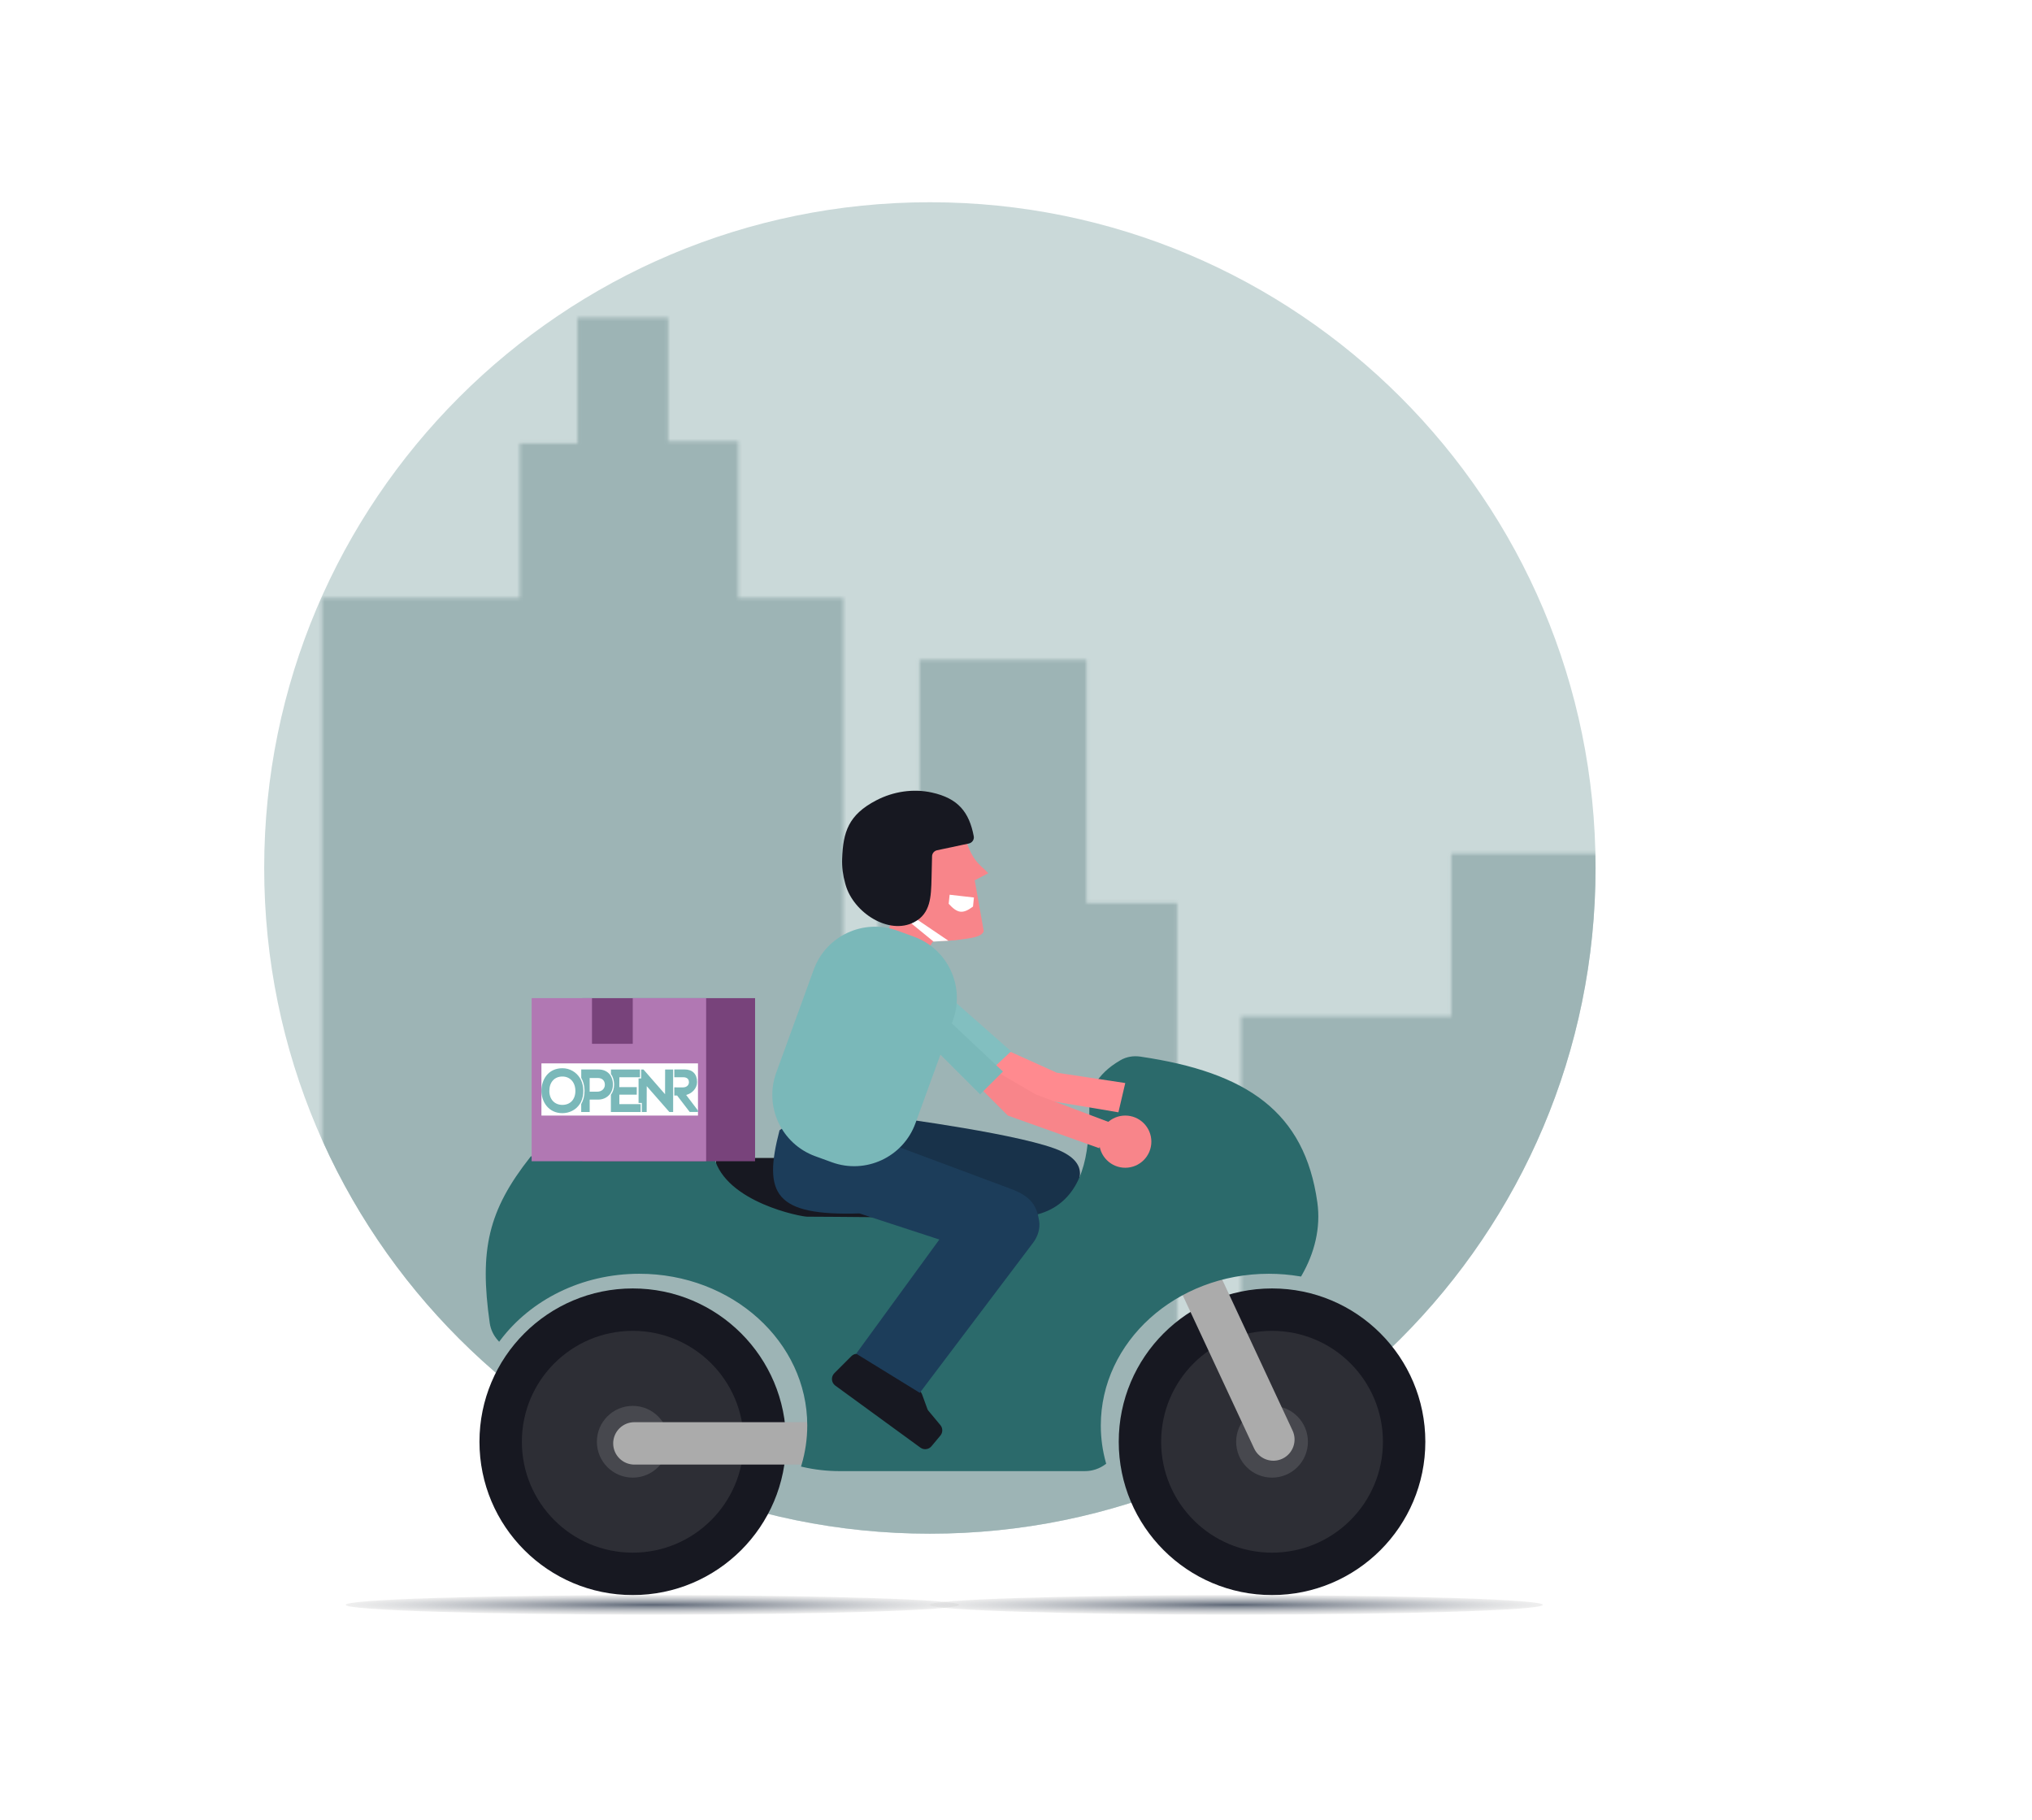 <svg width="623" height="558" viewBox="0 0 623 558" fill="none"
  xmlns="http://www.w3.org/2000/svg">
  <g class="transport">
    <path id="Vector" d="M623 0H0V558H623V0Z" fill="white"/>
    <path class="background" d="M285.093 470.186C397.81 470.186 489.186 378.81 489.186 266.093C489.186 153.376 397.81 62 285.093 62C172.376 62 81 153.376 81 266.093C81 378.81 172.376 470.186 285.093 470.186Z" fill="#CAD9D9"/>
    <g class="mask-group">
      <mask id="mask0_7_65" style="mask-type:alpha" maskUnits="userSpaceOnUse" x="98" y="97" width="443" height="386">
        <g id="Group">
          <path id="Vector_2" d="M159.352 183.319H98.692V482.824H360.918V276.835H333.115V202.275H281.934V276.835H269.297V309.06H258.555V183.319H226.33V135.297H204.846V97.385H177.044V135.929H159.352V183.319Z" fill="#D9D9D9"/>
          <path id="Vector_3" d="M380.506 482.824V311.588H444.956V261.67H491.714V291.368H511.302V261.67H541V291.368V482.824H380.506Z" fill="#D9D9D9"/>
        </g>
      </mask>
      <g mask="url(#mask0_7_65)">
        <g id="Group_2">
          <path id="Vector_4" d="M285.093 470.186C397.81 470.186 489.186 378.81 489.186 266.093C489.186 153.376 397.81 62 285.093 62C172.376 62 81 153.376 81 266.093C81 378.81 172.376 470.186 285.093 470.186Z" fill="#9DB4B5"/>
        </g>
      </g>
    </g>
    <g class="rider-plus-bike">
      <g class="back-wheel">
        <path id="Vector_5" d="M194 489C219.957 489 241 467.957 241 442C241 416.043 219.957 395 194 395C168.043 395 147 416.043 147 442C147 467.957 168.043 489 194 489Z" fill="#171821"/>
        <path id="Vector_6" d="M194 408C212.778 408 228 423.222 228 442C228 460.778 212.778 476 194 476C175.222 476 160 460.778 160 442C160 423.222 175.222 408 194 408Z" fill="#2D2E35"/>
        <path id="Vector_7" d="M194 431C200.075 431 205 435.925 205 442C205 448.075 200.075 453 194 453C187.925 453 183 448.075 183 442C183 435.925 187.925 431 194 431Z" fill="#47484E"/>
        <path id="Vector_8" d="M188.5 442.5C188.5 439.186 191.186 436.5 194.5 436.5H247.5V448.5H194.5C191.186 448.5 188.5 445.814 188.5 442.5Z" fill="#ABABAB" stroke="#ABABAB"/>
      </g>
      <g class="front-wheel">
        <path id="Vector_9" d="M390 489C415.957 489 437 467.957 437 442C437 416.043 415.957 395 390 395C364.043 395 343 416.043 343 442C343 467.957 364.043 489 390 489Z" fill="#171821"/>
        <path id="Vector_10" d="M390 408C408.778 408 424 423.222 424 442C424 460.778 408.778 476 390 476C371.222 476 356 460.778 356 442C356 423.222 371.222 408 390 408Z" fill="#2D2E35"/>
        <path id="Vector_11" d="M390 431C396.075 431 401 435.925 401 442C401 448.075 396.075 453 390 453C383.925 453 379 448.075 379 442C379 435.925 383.925 431 390 431Z" fill="#47484E"/>
        <path id="Vector_12" d="M392.939 446.752C389.936 448.152 386.366 446.853 384.966 443.85L360.665 391.736L371.541 386.664L395.842 438.778C397.242 441.782 395.943 445.351 392.939 446.752Z" fill="#ABABAB" stroke="#ABABAB"/>
      </g>
      <path id="Vector_13" d="M219.5 355V375.5V389.5H310.5V370C310.5 361.716 303.784 355 295.5 355H219.5Z" fill="#171821"/>
      <path id="Vector_14" d="M325.5 353C315 347.922 273.5 342.5 273.5 342.5V373H321C330.188 365.872 336 358.078 325.5 353Z" fill="#18324A"/>
      <path id="Vector_15" fill-rule="evenodd" clip-rule="evenodd" d="M218.5 355H163C150.128 371.295 147.478 383.229 150.642 405.51C150.913 407.422 151.756 409.162 153.006 410.555C162.366 398.147 178.13 390 196 390C224.719 390 248 411.043 248 437C248 441.233 247.381 445.336 246.22 449.238C249.873 450.075 253.618 450.5 257.384 450.5H332.627C334.779 450.5 336.863 449.806 338.578 448.537C337.547 444.846 337 440.981 337 437C337 411.043 360.281 390 389 390C392.29 390 395.509 390.276 398.63 390.804C402.507 384.064 404.491 376.454 403.387 368.627C399.534 341.318 382.26 329.222 349.532 324.419C347.565 324.13 345.528 324.443 343.811 325.444C339.861 327.747 337.928 329.853 335.935 332.789C334.968 334.214 334.5 335.914 334.5 337.636C334.5 349.109 334.262 362.392 325.186 369.41C320.672 372.9 314.663 374.145 305.527 374.009C305.447 374.008 305.368 374.007 305.29 374.006C305.028 374.002 304.772 373.998 304.505 373.995C298.995 373.941 249.228 373.451 247.5 373.5C245.669 373.552 222.158 369.101 218.5 355Z" fill="#2B6A6B"/>
      <path id="motorcycle-body" d="M163 355V354.5H162.757L162.607 354.69L163 355ZM218.5 355L218.984 354.874L218.886 354.5H218.5V355ZM150.642 405.51L150.147 405.58L150.642 405.51ZM153.006 410.555L152.633 410.889L153.039 411.341L153.405 410.856L153.006 410.555ZM246.22 449.238L245.74 449.095L245.588 449.606L246.108 449.725L246.22 449.238ZM338.578 448.537L338.875 448.939L339.152 448.734L339.059 448.402L338.578 448.537ZM398.63 390.804L398.546 391.297L398.889 391.355L399.063 391.054L398.63 390.804ZM403.387 368.627L403.882 368.557L403.387 368.627ZM349.532 324.419L349.46 324.913L349.532 324.419ZM343.811 325.444L344.062 325.876L343.811 325.444ZM335.935 332.789L336.349 333.07L335.935 332.789ZM325.186 369.41L324.88 369.015L325.186 369.41ZM305.527 374.009L305.519 374.509L305.527 374.009ZM305.29 374.006L305.282 374.506L305.29 374.006ZM304.505 373.995L304.501 374.495L304.505 373.995ZM247.5 373.5L247.514 374L247.5 373.5ZM163 355.5H218.5V354.5H163V355.5ZM151.137 405.44C149.559 394.327 149.439 385.844 151.293 378.127C153.147 370.415 156.983 363.423 163.392 355.31L162.607 354.69C156.144 362.872 152.22 369.994 150.321 377.893C148.424 385.787 148.561 394.412 150.147 405.58L151.137 405.44ZM153.378 410.221C152.192 408.899 151.394 407.249 151.137 405.44L150.147 405.58C150.433 407.594 151.321 409.425 152.633 410.889L153.378 410.221ZM196 389.5C177.979 389.5 162.065 397.716 152.607 410.254L153.405 410.856C162.667 398.578 178.281 390.5 196 390.5V389.5ZM248.5 437C248.5 410.72 224.946 389.5 196 389.5V390.5C224.491 390.5 247.5 411.365 247.5 437H248.5ZM246.699 449.38C247.873 445.433 248.5 441.282 248.5 437H247.5C247.5 441.184 246.888 445.239 245.74 449.095L246.699 449.38ZM257.384 450C253.656 450 249.948 449.579 246.331 448.75L246.108 449.725C249.798 450.57 253.581 451 257.384 451V450ZM332.627 450H257.384V451H332.627V450ZM338.28 448.135C336.651 449.341 334.671 450 332.627 450V451C334.886 451 337.075 450.272 338.875 448.939L338.28 448.135ZM336.5 437C336.5 441.027 337.054 444.937 338.096 448.671L339.059 448.402C338.041 444.754 337.5 440.934 337.5 437H336.5ZM389 389.5C360.054 389.5 336.5 410.72 336.5 437H337.5C337.5 411.365 360.508 390.5 389 390.5V389.5ZM398.713 390.311C395.565 389.779 392.318 389.5 389 389.5V390.5C392.262 390.5 395.453 390.774 398.546 391.297L398.713 390.311ZM402.892 368.697C403.977 376.392 402.029 383.891 398.196 390.555L399.063 391.054C402.984 384.237 405.005 376.515 403.882 368.557L402.892 368.697ZM349.46 324.913C365.787 327.31 378.186 331.516 386.977 338.475C395.749 345.419 400.98 355.144 402.892 368.697L403.882 368.557C401.941 354.801 396.608 344.823 387.598 337.691C378.607 330.574 366.005 326.331 349.605 323.924L349.46 324.913ZM344.062 325.876C345.67 324.939 347.59 324.639 349.46 324.913L349.605 323.924C347.54 323.621 345.386 323.947 343.559 325.012L344.062 325.876ZM336.349 333.07C338.306 330.187 340.187 328.136 344.062 325.876L343.559 325.012C339.536 327.358 337.55 329.52 335.522 332.508L336.349 333.07ZM335 337.636C335 336.003 335.444 334.403 336.349 333.07L335.522 332.508C334.493 334.024 334 335.825 334 337.636H335ZM325.492 369.806C330.158 366.198 332.528 360.995 333.736 355.297C334.942 349.606 335 343.366 335 337.636H334C334 343.378 333.939 349.516 332.757 355.09C331.577 360.657 329.29 365.604 324.88 369.015L325.492 369.806ZM305.519 374.509C314.69 374.645 320.842 373.401 325.492 369.806L324.88 369.015C320.503 372.399 314.636 373.644 305.534 373.509L305.519 374.509ZM305.282 374.506C305.36 374.507 305.439 374.508 305.519 374.509L305.534 373.509C305.454 373.508 305.376 373.507 305.297 373.506L305.282 374.506ZM304.501 374.495C304.766 374.498 305.02 374.502 305.282 374.506L305.297 373.506C305.036 373.502 304.779 373.498 304.51 373.495L304.501 374.495ZM247.514 374C249.23 373.951 298.979 374.441 304.501 374.495L304.51 373.495C299.012 373.441 249.227 372.951 247.486 373L247.514 374ZM218.016 355.126C219.906 362.413 226.895 367.135 233.485 370.015C236.798 371.463 240.05 372.464 242.589 373.099C243.859 373.417 244.954 373.644 245.792 373.791C246.611 373.934 247.227 374.008 247.514 374L247.486 373C247.315 373.005 246.796 372.951 245.964 372.806C245.152 372.664 244.081 372.442 242.832 372.129C240.334 371.504 237.136 370.52 233.885 369.099C227.348 366.242 220.751 361.687 218.984 354.874L218.016 355.126Z" fill="#2B6A6B"/>
      <path id="Vector_16" d="M256.153 421.347L261.383 416.117C262.038 415.462 263.057 415.343 263.845 415.828L281.407 426.635C281.791 426.871 282.084 427.231 282.238 427.655L283.881 432.172C283.96 432.389 284.076 432.591 284.224 432.768L287.933 437.22C288.551 437.961 288.551 439.039 287.933 439.78L285.2 443.06C284.525 443.87 283.337 444.017 282.485 443.396L256.39 424.377C255.397 423.654 255.285 422.215 256.153 421.347Z" fill="#171821" stroke="#171821" stroke-linejoin="round"/>
      <g id="box">
        <path id="Vector_17" d="M231 306.5H179V355.5H231V306.5Z" fill="#78437B" stroke="#78437B"/>
        <path id="Vector_18" d="M164 306.5H163.5V307V355V355.5H164H215.5H216V355V307V306.5H215.5H195H194.5V307V320.5H181V307V306.5H180.5H164Z" fill="#B178B3" stroke="#B178B3"/>
      </g>
      <g class="arms">
        <path id="Vector_19" d="M303 329.389L308.775 322L324 328.861L345 332.028L342.9 341L320.85 337.306L303 329.389Z" fill="#FF8A8F"/>
        <path id="Vector_20" d="M309 342L300.5 333.5L305.5 328.5L317.5 335.5L340 344L337 352L309 342Z" fill="#F8858A"/>
        <path id="Vector_21" d="M345 358C349.418 358 353 354.418 353 350C353 345.582 349.418 342 345 342C340.582 342 337 345.582 337 350C337 354.418 340.582 358 345 358Z" fill="#F8858A"/>
        <path id="Vector_22" d="M310 322.304L292.638 307L286 313.217L302.851 329L303.362 328.522L310 322.304Z" fill="#82BFC0"/>
        <path id="Vector_23" d="M307.5 328.5L290.5 312.5L284 319L300.5 335.5L301 335L307.5 328.5Z" fill="#7AB8B9"/>
      </g>
      <path id="Vector_24" d="M263.501 372C237.449 372.798 233.913 366.022 239.001 346.5L247.001 341L310.001 364.5C316.077 366.789 317.845 369.566 318.59 374.231C318.976 376.643 318.189 379.076 316.717 381.025L282.001 427L262.501 415L288.001 380L263.501 372Z" fill="#1C3D5A"/>
      <path id="Vector_25" d="M301.814 266.517C298.824 263.927 297.585 261.911 296.08 257.422L277.692 260.388L272.552 285.103L282.635 294L285.997 288.662L292.719 288.266C297.743 287.613 300.869 287.332 301.616 285.498L298.848 269.878L303 267.703L301.814 266.517Z" fill="#F8858A"/>
      <path id="Vector_26" d="M286.226 288.66L278.483 282.335L280.065 281.148L290.774 288.401L288.5 288.52L286.226 288.66Z" fill="white"/>
      <path id="Vector_27" d="M285.703 242.969C293.756 244.745 297.141 248.953 298.548 256.372C298.743 257.403 298.052 258.382 297.025 258.6L287.303 260.662C286.421 260.849 285.784 261.617 285.763 262.518L285.607 269.216C285.475 274.921 285.33 280.063 280.273 282.706C272.498 286.771 261.727 279.789 259.287 271.361C259.239 271.194 259.191 271.026 259.143 270.857C258.438 268.378 258.097 265.799 258.196 263.224C258.508 255.134 260.045 249.829 268.694 245.342C273.9 242.64 279.976 241.707 285.703 242.969Z" fill="#171821"/>
      <path id="Vector_28" d="M298.315 277.93L298.602 275.15L294.875 274.723L291.147 274.296L290.86 277.076C293.558 280.027 295.173 280.287 298.315 277.93Z" fill="white"/>
      <path id="Vector_29" d="M280.206 287.16L275.119 285.308C264.739 281.531 253.262 286.882 249.485 297.262L237.996 328.827C234.218 339.206 239.57 350.683 249.949 354.461L255.036 356.312C265.416 360.09 276.893 354.738 280.671 344.359L292.159 312.794C295.937 302.415 290.585 290.938 280.206 287.16Z" fill="#7AB8B9"/>
      <g class="logo">
        <path id="Vector_30" d="M214 326H166V342H214V326Z" fill="white"/>
        <path id="Vector_31" d="M183.157 334.675H180.788V330.487H183.308C184.629 330.487 185.45 331.282 185.45 332.563C185.45 333.767 184.465 334.675 183.157 334.675ZM172.418 338.728C170.032 338.728 168.427 337.022 168.427 334.456C168.427 331.768 169.993 330.032 172.418 330.032C174.804 330.032 176.409 331.81 176.409 334.456C176.409 337.052 174.843 338.728 172.418 338.728ZM187.918 332.255C187.899 331.452 187.693 330.664 187.317 329.956C187.26 329.856 187.2 329.755 187.136 329.654C187.08 329.566 187.019 329.482 186.955 329.4C186.179 328.43 184.994 327.871 183.516 327.871H178.207V330.442C178.778 331.432 179.143 332.637 179.2 334.057L179.208 334.332V334.451C179.208 336.074 178.823 337.399 178.195 338.456V340.9H180.797V337.099H183.466C184.774 337.099 186.088 336.547 186.94 335.482C187.002 335.404 187.063 335.327 187.121 335.245C187.179 335.163 187.245 335.057 187.303 334.959C187.719 334.221 187.931 333.383 187.918 332.533V332.255ZM206.742 335.102V335.849H207.593L211.458 340.895H214V340.468L210.369 335.679L210.624 335.603C212.162 335.154 213.718 333.684 213.718 331.73C213.718 329.276 212.327 327.861 209.9 327.861H206.742V330.248H209.444C210.996 330.248 211.229 331.202 211.229 331.769C211.229 332.506 210.721 333.369 209.294 333.369C209.294 333.369 207.739 333.352 206.74 333.35V335.102H206.742ZM206.373 334.827V327.873H203.923L203.903 335.455L197.285 327.873H196.574V330.624H195.78V338.13H196.786V340.903H198.265C198.265 339.703 198.271 338.496 198.274 337.287C198.279 336.008 198.284 334.734 198.284 333.461V332.977L205.222 340.902H206.381V334.823L206.373 334.827ZM195.233 334.69V333.28H189.876V333.098C189.876 332.645 189.876 332.198 189.887 331.753C189.897 331.308 189.896 330.877 189.896 330.444V330.258H196.213V327.873H187.313V329.269C187.893 330.052 188.233 331.067 188.277 332.255V332.533C188.277 333.804 187.897 334.833 187.299 335.619L187.292 340.902H196.417V338.497H189.889V335.588H195.227V334.69H195.233ZM178.833 334.059C178.801 333.091 178.586 332.138 178.201 331.252C178.142 331.122 178.086 330.99 178.02 330.867C177.955 330.743 177.901 330.653 177.839 330.555C177.274 329.614 176.479 328.837 175.529 328.3C174.58 327.763 173.51 327.484 172.422 327.49C168.011 327.49 166 331.07 166 334.396C166 337.809 168.211 341.265 172.422 341.265C174.468 341.265 176.609 340.325 177.831 338.344C177.892 338.238 177.954 338.143 178.012 338.043C178.076 337.921 178.136 337.794 178.193 337.667C178.638 336.659 178.86 335.565 178.844 334.461V334.341L178.833 334.059Z" fill="#7AB8B9"/>
      </g>
      <path id="Vector_32" d="M200 495C251.915 495 294 493.657 294 492C294 490.343 251.915 489 200 489C148.085 489 106 490.343 106 492C106 493.657 148.085 495 200 495Z" fill="url(#paint0_radial_7_65)" fill-opacity="0.7"/>
      <path id="Vector_33" d="M379 495C430.915 495 473 493.657 473 492C473 490.343 430.915 489 379 489C327.085 489 285 490.343 285 492C285 493.657 327.085 495 379 495Z" fill="url(#paint1_radial_7_65)" fill-opacity="0.7"/>
    </g>
  </g>
  <defs>
    <radialGradient id="paint0_radial_7_65" cx="0" cy="0" r="1" gradientUnits="userSpaceOnUse" gradientTransform="translate(200 492) rotate(90) scale(3 94)">
      <stop stop-color="#16243A"/>
      <stop offset="1" stop-color="#D9D9D9" stop-opacity="0.6"/>
    </radialGradient>
    <radialGradient id="paint1_radial_7_65" cx="0" cy="0" r="1" gradientUnits="userSpaceOnUse" gradientTransform="translate(379 492) rotate(90) scale(3 94)">
      <stop stop-color="#16243A"/>
      <stop offset="1" stop-color="#D9D9D9" stop-opacity="0.6"/>
    </radialGradient>
  </defs>
</svg>

